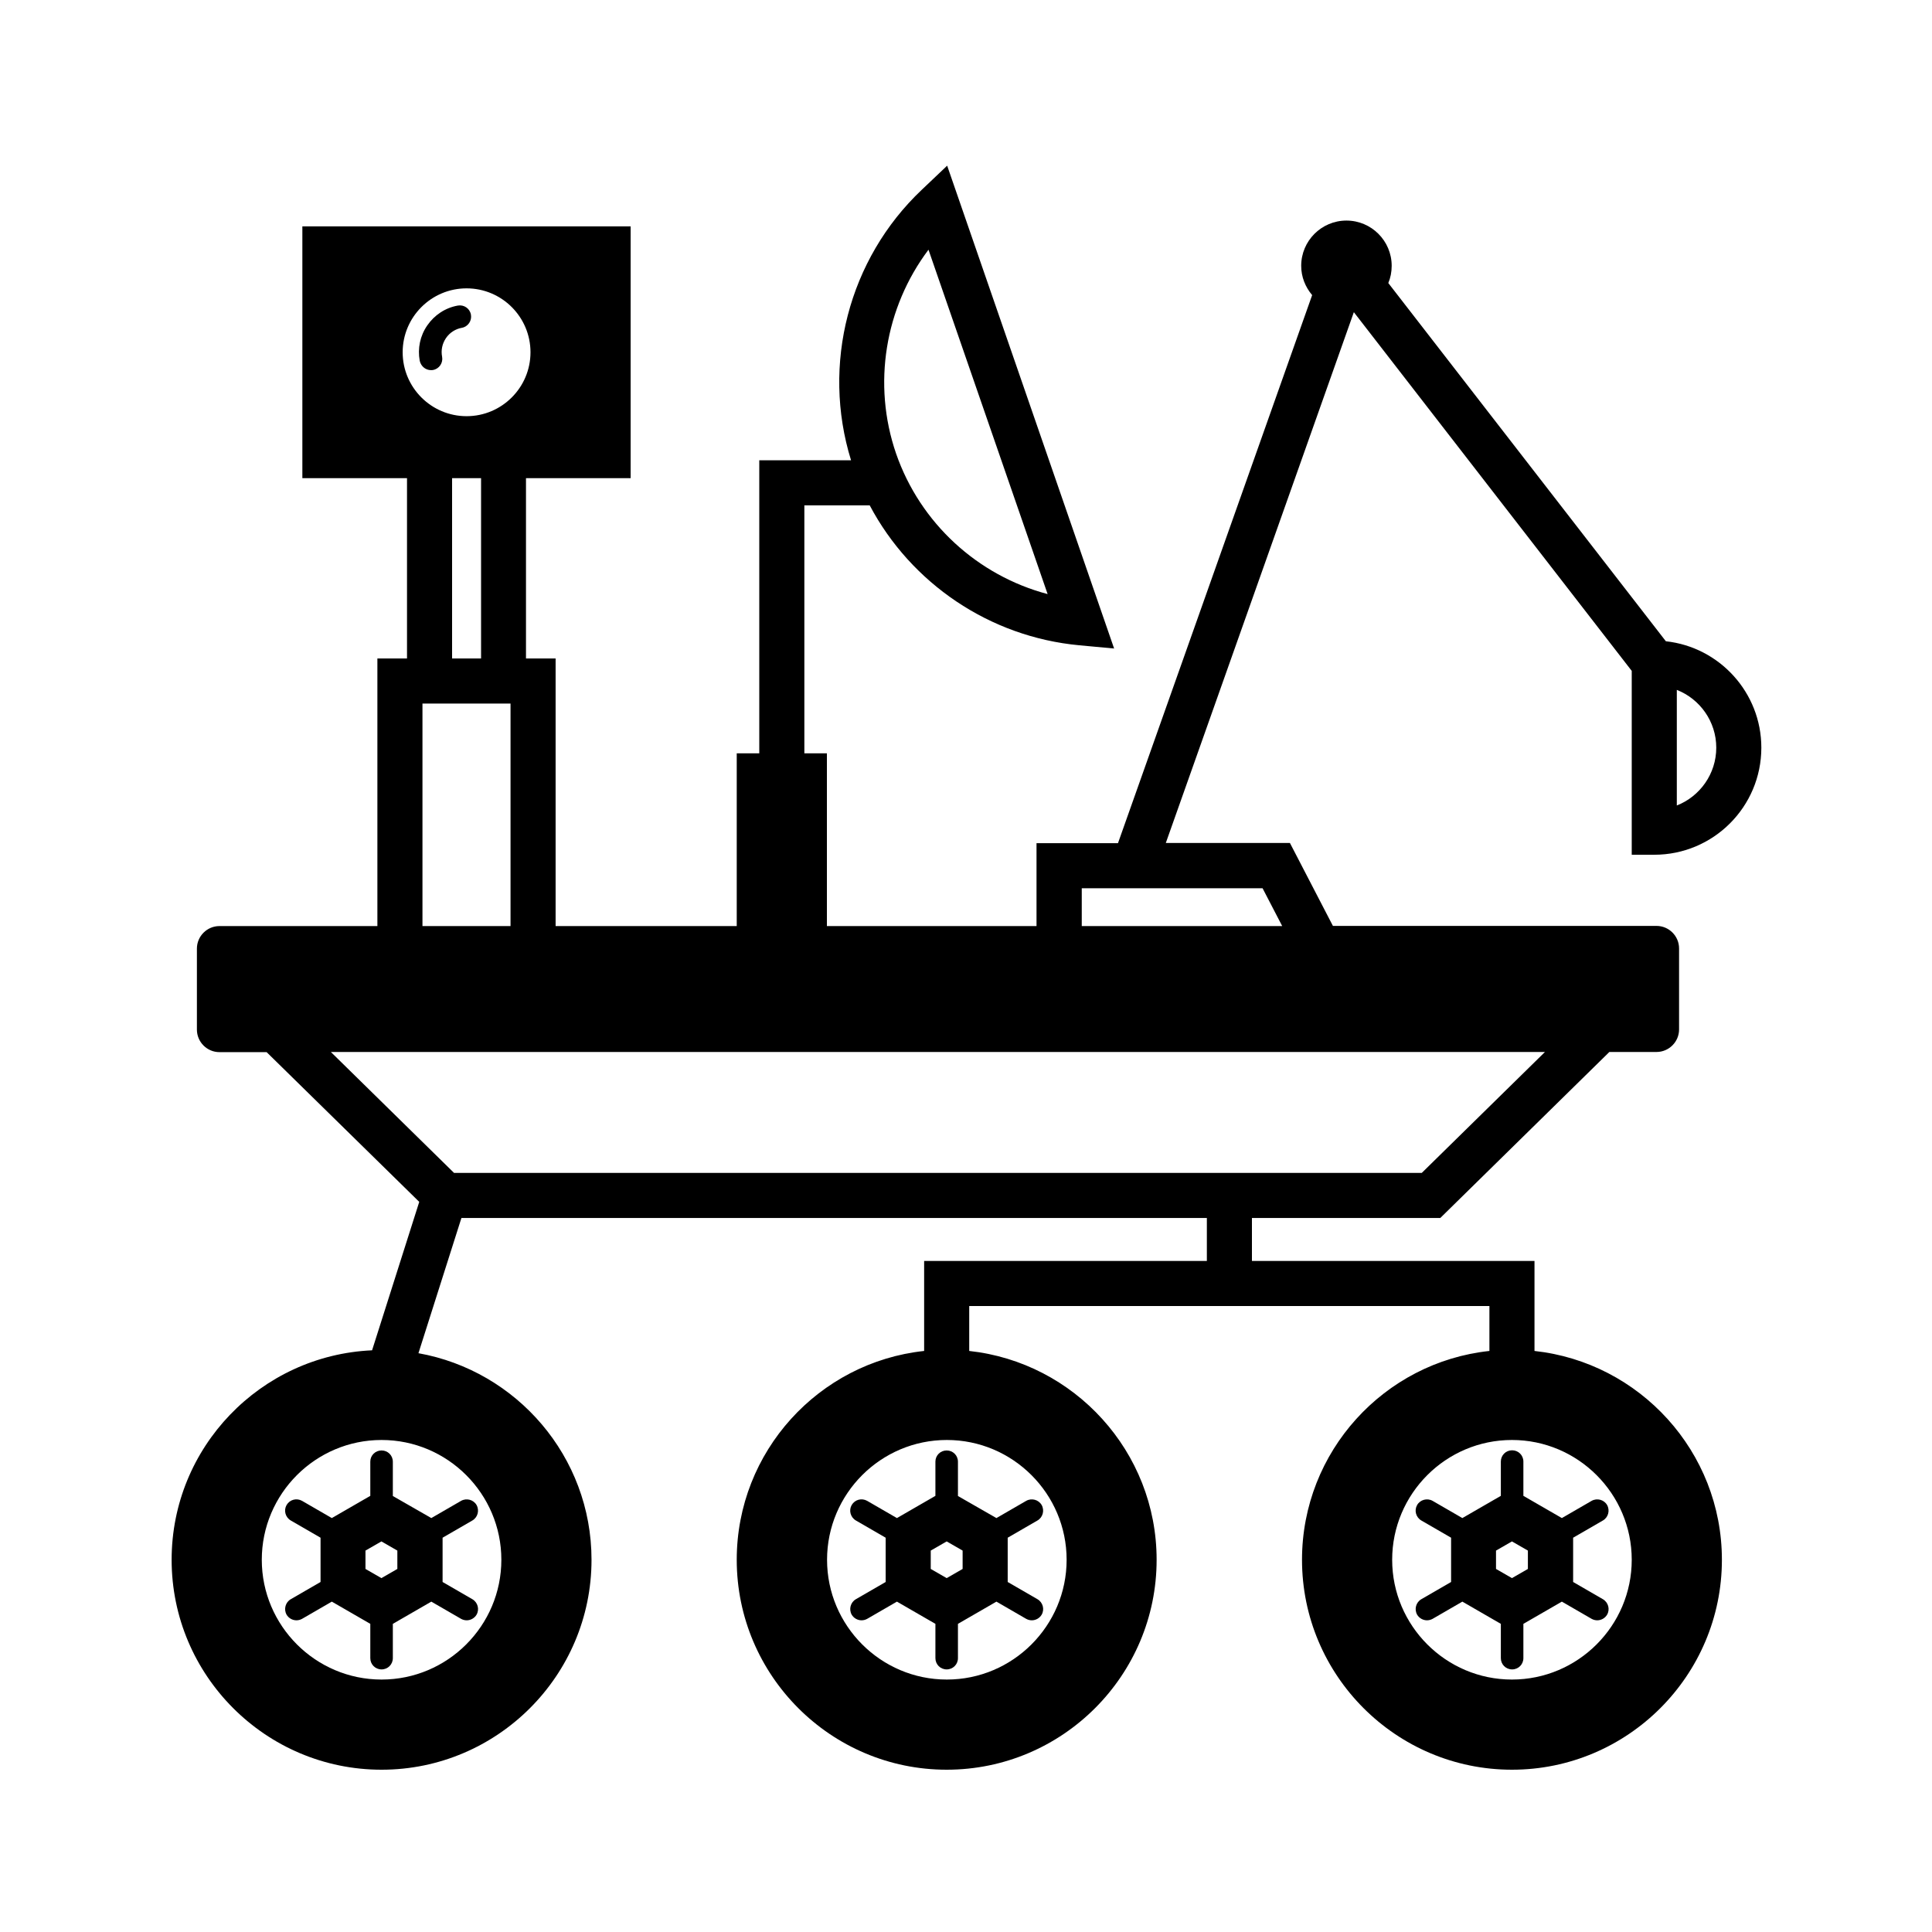 <svg xmlns="http://www.w3.org/2000/svg" xmlns:xlink="http://www.w3.org/1999/xlink" version="1.1" x="0px" y="0px" viewBox="0 0 1200 1200" enable-background="new 0 0 1200 1200" xml:space="preserve"><g fill="black"><path d="M267.7,229.9c0.4,0,0.9,0,1.3-0.1c3.8-0.7,6.3-4.4,5.6-8.2c-0.8-4.1,0.1-8.2,2.4-11.6c2.3-3.4,5.9-5.7,9.9-6.4   c3.8-0.7,6.3-4.4,5.6-8.2s-4.3-6.3-8.2-5.6c-7.7,1.4-14.4,5.8-18.9,12.3c-4.5,6.5-6.1,14.3-4.7,22   C261.5,227.6,264.4,229.9,267.7,229.9z"></path><path d="M1027.5,530.9c36.7,0,66.5-29.8,66.5-66.5c0-34.2-26-62.5-59.3-66.1L862.3,175.8c1.4-3.3,2.1-6.9,2.1-10.7   c0-15.5-12.6-28.1-28.1-28.1s-28.1,12.6-28.1,28.1c0,7,2.6,13.2,6.8,18.2L694.4,523.7h-50.6v51.5H513.6V467.9h-14v-154h40.6   c25.7,48.5,74.5,81.7,130.2,86.9l21.6,2L588.3,102.9l-15.8,15c-45.5,43.1-62.3,108.6-43.9,168h-57v182h-14v107.3H345.1V409h-18.4   V297h65V140.6H187.8V297h65v112h-18.4v166.2h-98.1c-7.7,0-14,6.3-14,14v50.3c0,7.7,6.3,14,14,14h29.3l94.8,93l-29.3,92.2   c-69.2,3.1-124.5,60.2-124.5,130.1c0,71.9,58.5,130.4,130.4,130.4s130.4-58.5,130.4-130.4c0-64.1-46.5-117.4-107.5-128.3l26.7-84   h463v26.7H574v55.9c-65.4,7-116.4,62.5-116.4,129.7c0,71.9,58.5,130.4,130.4,130.4c71.9,0,130.4-58.5,130.4-130.4   c0-67.2-51.1-122.6-116.4-129.7v-27.9h323.1v27.9c-65.4,7-116.4,62.5-116.4,129.7c0,71.9,58.5,130.4,130.4,130.4   s130.4-58.5,130.4-130.4c0-67.2-51.1-122.6-116.4-129.7v-55.9H777.6v-26.7h117l105-103.1h29.3c7.7,0,14-6.3,14-14v-50.3   c0-7.7-6.3-14-14-14H827.9l-26.7-51.5h-77.1l116.8-329.7l172.6,222.8v114.2H1027.5z M1041.5,428.5c14.3,5.6,24.5,19.6,24.5,35.9   s-10.2,30.3-24.5,35.9V428.5z M576.7,155.1l74,213.9c-43.4-11.5-79.1-44-94.1-87.2C541.7,238.6,549.7,191,576.7,155.1z    M311.4,968.8c0,41-33.4,74.4-74.4,74.4s-74.4-33.4-74.4-74.4s33.4-74.4,74.4-74.4S311.4,927.8,311.4,968.8z M662.5,968.8   c0,41-33.4,74.4-74.4,74.4s-74.4-33.4-74.4-74.4s33.4-74.4,74.4-74.4S662.5,927.8,662.5,968.8z M1013.5,968.8   c0,41-33.4,74.4-74.4,74.4s-74.4-33.4-74.4-74.4s33.4-74.4,74.4-74.4S1013.5,927.8,1013.5,968.8z M289.8,179.1   c21.9,0,39.7,17.8,39.7,39.7s-17.8,39.7-39.7,39.7s-39.7-17.8-39.7-39.7S267.9,179.1,289.8,179.1z M298.8,297v112h-18V297H298.8z    M317.1,437v138.2h-54.7V437H317.1z M959.6,653.4l-76.5,75.1H282l-76.5-75.1H959.6z M784.2,551.7l12.2,23.5H671.9v-23.5H784.2z"></path><path d="M230,907.8v21.3l-23.9,13.8l-18.5-10.7c-3.4-1.9-7.6-0.8-9.6,2.6c-1.9,3.3-0.8,7.6,2.6,9.6l18.5,10.7v27.5l-18.5,10.7   c-3.3,1.9-4.5,6.2-2.6,9.6c1.3,2.2,3.7,3.5,6.1,3.5c1.2,0,2.4-0.3,3.5-0.9l18.5-10.7l23.9,13.8v21.3c0,3.9,3.1,7,7,7s7-3.1,7-7   v-21.3l23.9-13.8l18.5,10.7c1.1,0.6,2.3,0.9,3.5,0.9c2.4,0,4.8-1.3,6.1-3.5c1.9-3.3,0.8-7.6-2.6-9.6l-18.5-10.7v-27.5l18.5-10.7   c3.3-1.9,4.5-6.2,2.6-9.6c-1.9-3.3-6.2-4.5-9.6-2.6l-18.5,10.7L244,929.2v-21.3c0-3.9-3.1-7-7-7S230,904,230,907.8z M246.8,963.1   v11.4l-9.9,5.7l-9.9-5.7v-11.4l9.9-5.7L246.8,963.1z"></path><path d="M581,907.8v21.3l-23.9,13.8l-18.5-10.7c-3.4-1.9-7.6-0.8-9.6,2.6c-1.9,3.3-0.8,7.6,2.6,9.6l18.5,10.7v27.5l-18.5,10.7   c-3.3,1.9-4.5,6.2-2.6,9.6c1.3,2.2,3.7,3.5,6.1,3.5c1.2,0,2.4-0.3,3.5-0.9l18.5-10.7l23.9,13.8v21.3c0,3.9,3.1,7,7,7s7-3.1,7-7   v-21.3l23.9-13.8l18.5,10.7c1.1,0.6,2.3,0.9,3.5,0.9c2.4,0,4.8-1.3,6.1-3.5c1.9-3.3,0.8-7.6-2.6-9.6l-18.5-10.7v-27.5l18.5-10.7   c3.3-1.9,4.5-6.2,2.6-9.6c-1.9-3.3-6.2-4.5-9.6-2.6l-18.5,10.7L595,929.2v-21.3c0-3.9-3.1-7-7-7S581,904,581,907.8z M597.9,963.1   v11.4l-9.9,5.7l-9.9-5.7v-11.4l9.9-5.7L597.9,963.1z"></path><path d="M880.2,934.8c-1.9,3.3-0.8,7.6,2.6,9.6l18.5,10.7v27.5l-18.5,10.7c-3.3,1.9-4.5,6.2-2.6,9.6c1.3,2.2,3.7,3.5,6.1,3.5   c1.2,0,2.4-0.3,3.5-0.9l18.5-10.7l23.9,13.8v21.3c0,3.9,3.1,7,7,7s7-3.1,7-7v-21.3l23.9-13.8l18.5,10.7c1.1,0.6,2.3,0.9,3.5,0.9   c2.4,0,4.8-1.3,6.1-3.5c1.9-3.3,0.8-7.6-2.6-9.6l-18.5-10.7v-27.5l18.5-10.7c3.3-1.9,4.5-6.2,2.6-9.6c-1.9-3.3-6.2-4.5-9.6-2.6   l-18.5,10.7l-23.9-13.8v-21.3c0-3.9-3.1-7-7-7s-7,3.1-7,7v21.3l-23.9,13.8l-18.5-10.7C886.4,930.3,882.1,931.5,880.2,934.8z    M929.2,963.1l9.9-5.7l9.9,5.7v11.4l-9.9,5.7l-9.9-5.7V963.1z"></path></g></svg>